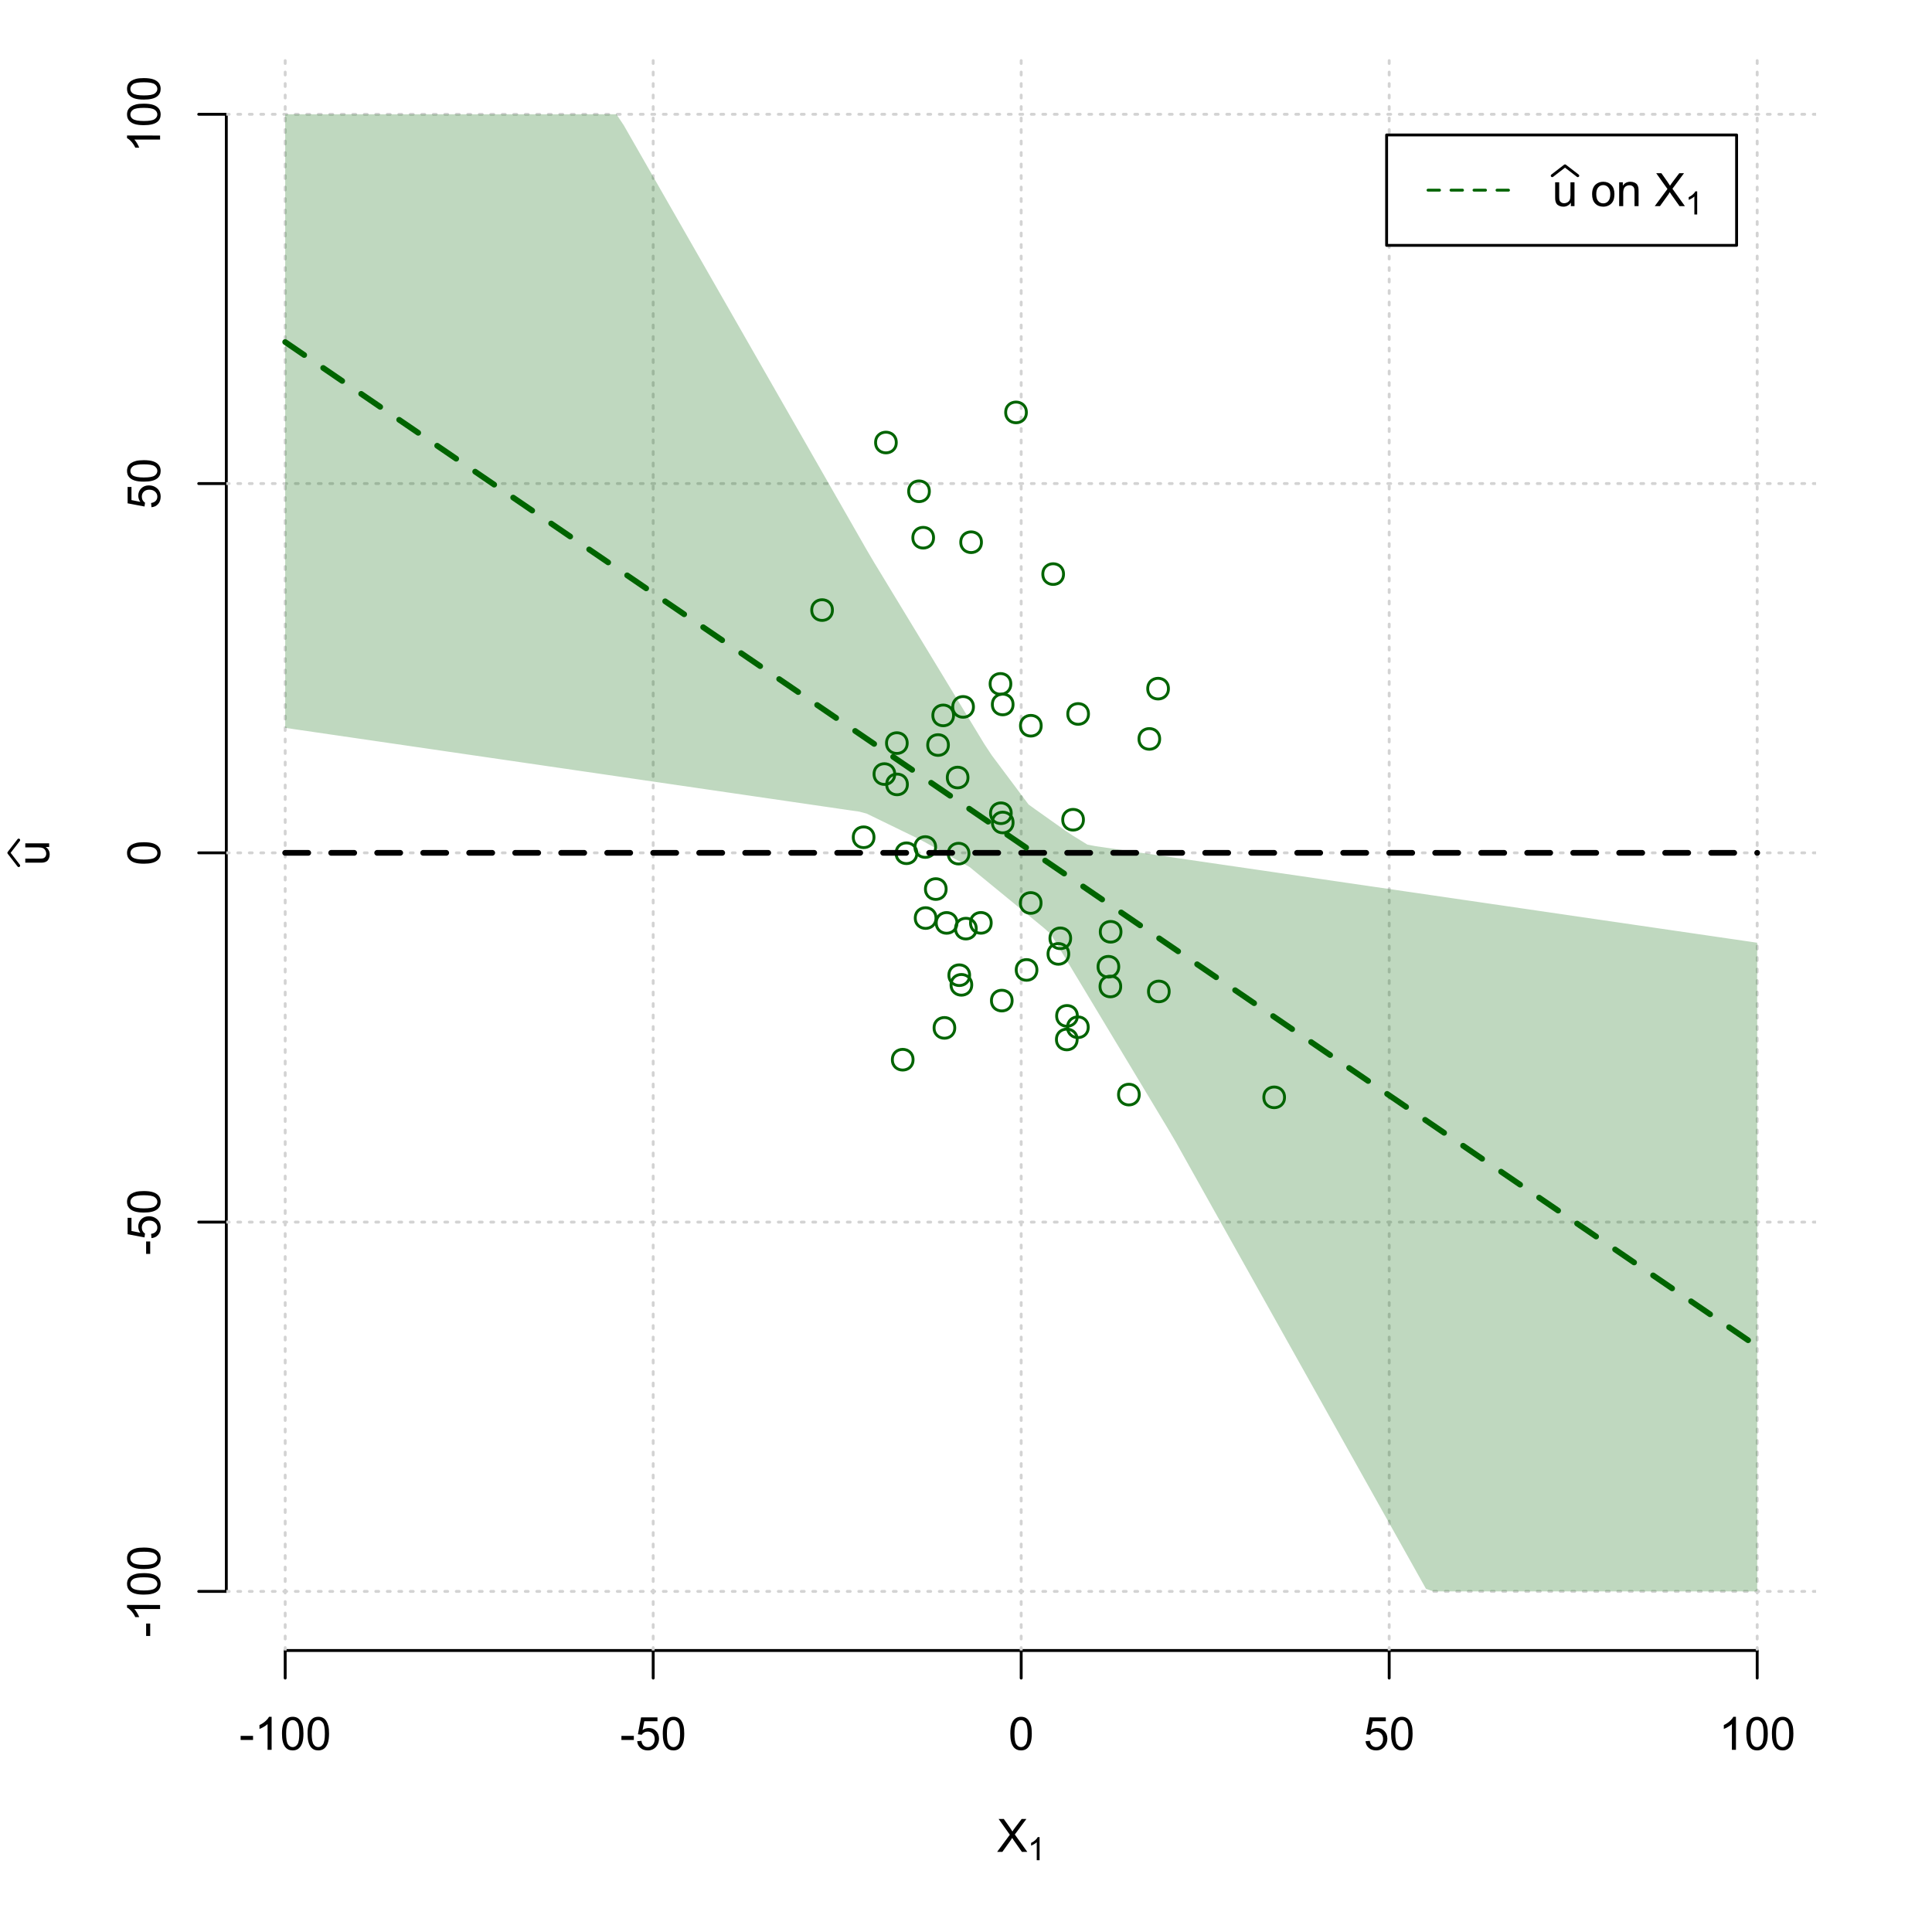 <?xml version="1.0" encoding="UTF-8"?>
<svg xmlns="http://www.w3.org/2000/svg" xmlns:xlink="http://www.w3.org/1999/xlink" width="504pt" height="504pt" viewBox="0 0 504 504" version="1.1">
<defs>
<g>
<symbol overflow="visible" id="glyph0-0">
<path style="stroke:none;" d="M 1.5 0 L 1.5 -7.5 L 7.5 -7.5 L 7.5 0 Z M 1.688 -0.188 L 7.312 -0.188 L 7.312 -7.312 L 1.688 -7.312 Z M 1.688 -0.188 "/>
</symbol>
<symbol overflow="visible" id="glyph0-1">
<path style="stroke:none;" d="M 0.055 0 L 3.375 -4.477 L 0.445 -8.59 L 1.797 -8.59 L 3.359 -6.387 C 3.68 -5.93 3.91 -5.578 4.047 -5.332 C 4.238 -5.645 4.465 -5.969 4.727 -6.312 L 6.457 -8.59 L 7.695 -8.59 L 4.676 -4.539 L 7.93 0 L 6.523 0 L 4.359 -3.062 C 4.238 -3.238 4.113 -3.43 3.984 -3.641 C 3.789 -3.324 3.652 -3.109 3.574 -2.992 L 1.418 0 Z M 0.055 0 "/>
</symbol>
<symbol overflow="visible" id="glyph0-2">
<path style="stroke:none;" d="M 0.383 -2.578 L 0.383 -3.641 L 3.621 -3.641 L 3.621 -2.578 Z M 0.383 -2.578 "/>
</symbol>
<symbol overflow="visible" id="glyph0-3">
<path style="stroke:none;" d="M 4.469 0 L 3.414 0 L 3.414 -6.719 C 3.16 -6.477 2.828 -6.234 2.414 -5.996 C 2 -5.75 1.629 -5.57 1.305 -5.449 L 1.305 -6.469 C 1.895 -6.742 2.41 -7.078 2.852 -7.477 C 3.293 -7.871 3.605 -8.254 3.789 -8.625 L 4.469 -8.625 Z M 4.469 0 "/>
</symbol>
<symbol overflow="visible" id="glyph0-4">
<path style="stroke:none;" d="M 0.5 -4.234 C 0.496 -5.246 0.602 -6.062 0.812 -6.688 C 1.02 -7.305 1.328 -7.785 1.742 -8.121 C 2.148 -8.457 2.668 -8.625 3.297 -8.625 C 3.758 -8.625 4.164 -8.531 4.512 -8.348 C 4.855 -8.16 5.141 -7.891 5.371 -7.543 C 5.594 -7.191 5.773 -6.766 5.906 -6.266 C 6.035 -5.762 6.098 -5.086 6.102 -4.234 C 6.098 -3.227 5.996 -2.414 5.789 -1.797 C 5.578 -1.176 5.266 -0.695 4.859 -0.359 C 4.445 -0.02 3.926 0.145 3.297 0.148 C 2.465 0.145 1.816 -0.148 1.348 -0.742 C 0.781 -1.457 0.496 -2.621 0.5 -4.234 Z M 1.582 -4.234 C 1.582 -2.824 1.746 -1.887 2.074 -1.418 C 2.402 -0.949 2.809 -0.715 3.297 -0.719 C 3.777 -0.715 4.184 -0.949 4.52 -1.422 C 4.848 -1.887 5.016 -2.824 5.016 -4.234 C 5.016 -5.648 4.848 -6.59 4.52 -7.055 C 4.184 -7.516 3.773 -7.746 3.289 -7.75 C 2.801 -7.746 2.414 -7.543 2.125 -7.137 C 1.762 -6.613 1.582 -5.645 1.582 -4.234 Z M 1.582 -4.234 "/>
</symbol>
<symbol overflow="visible" id="glyph0-5">
<path style="stroke:none;" d="M 0.5 -2.25 L 1.605 -2.344 C 1.684 -1.805 1.871 -1.398 2.176 -1.125 C 2.473 -0.852 2.836 -0.715 3.258 -0.719 C 3.766 -0.715 4.195 -0.906 4.547 -1.293 C 4.898 -1.672 5.074 -2.18 5.074 -2.82 C 5.074 -3.414 4.902 -3.891 4.566 -4.242 C 4.227 -4.59 3.785 -4.762 3.242 -4.766 C 2.898 -4.762 2.594 -4.684 2.32 -4.531 C 2.047 -4.375 1.832 -4.176 1.676 -3.93 L 0.688 -4.062 L 1.516 -8.473 L 5.789 -8.473 L 5.789 -7.465 L 2.359 -7.465 L 1.898 -5.156 C 2.414 -5.516 2.953 -5.695 3.523 -5.695 C 4.27 -5.695 4.902 -5.434 5.422 -4.914 C 5.934 -4.395 6.191 -3.727 6.195 -2.914 C 6.191 -2.133 5.965 -1.461 5.516 -0.898 C 4.961 -0.199 4.211 0.145 3.258 0.148 C 2.477 0.145 1.836 -0.07 1.344 -0.508 C 0.844 -0.941 0.562 -1.523 0.5 -2.25 Z M 0.5 -2.25 "/>
</symbol>
<symbol overflow="visible" id="glyph0-6">
<path style="stroke:none;" d="M 4.867 0 L 4.867 -0.914 C 4.379 -0.211 3.723 0.141 2.895 0.141 C 2.527 0.141 2.184 0.07 1.867 -0.07 C 1.547 -0.211 1.309 -0.387 1.156 -0.602 C 1 -0.812 0.895 -1.074 0.832 -1.383 C 0.785 -1.59 0.762 -1.918 0.766 -2.367 L 0.766 -6.223 L 1.82 -6.223 L 1.82 -2.773 C 1.816 -2.219 1.84 -1.848 1.887 -1.656 C 1.949 -1.379 2.09 -1.16 2.309 -1.004 C 2.523 -0.84 2.789 -0.762 3.105 -0.766 C 3.418 -0.762 3.715 -0.844 3.996 -1.008 C 4.273 -1.172 4.469 -1.391 4.586 -1.672 C 4.699 -1.949 4.758 -2.355 4.758 -2.891 L 4.758 -6.223 L 5.812 -6.223 L 5.812 0 Z M 4.867 0 "/>
</symbol>
<symbol overflow="visible" id="glyph0-7">
<path style="stroke:none;" d=""/>
</symbol>
<symbol overflow="visible" id="glyph0-8">
<path style="stroke:none;" d="M 0.398 -3.109 C 0.398 -4.262 0.719 -5.117 1.359 -5.672 C 1.895 -6.133 2.547 -6.363 3.316 -6.363 C 4.172 -6.363 4.871 -6.082 5.414 -5.52 C 5.953 -4.957 6.223 -4.184 6.227 -3.199 C 6.223 -2.398 6.102 -1.766 5.867 -1.309 C 5.625 -0.848 5.277 -0.492 4.82 -0.238 C 4.359 0.016 3.859 0.141 3.316 0.141 C 2.441 0.141 1.734 -0.137 1.203 -0.695 C 0.664 -1.254 0.398 -2.059 0.398 -3.109 Z M 1.484 -3.109 C 1.48 -2.309 1.656 -1.711 2.004 -1.32 C 2.348 -0.922 2.785 -0.727 3.316 -0.727 C 3.84 -0.727 4.273 -0.926 4.621 -1.324 C 4.969 -1.723 5.145 -2.328 5.145 -3.148 C 5.145 -3.914 4.969 -4.496 4.617 -4.895 C 4.266 -5.289 3.832 -5.488 3.316 -5.492 C 2.785 -5.488 2.348 -5.293 2.004 -4.898 C 1.656 -4.5 1.48 -3.902 1.484 -3.109 Z M 1.484 -3.109 "/>
</symbol>
<symbol overflow="visible" id="glyph0-9">
<path style="stroke:none;" d="M 0.789 0 L 0.789 -6.223 L 1.742 -6.223 L 1.742 -5.336 C 2.195 -6.02 2.855 -6.363 3.719 -6.363 C 4.09 -6.363 4.434 -6.293 4.754 -6.16 C 5.066 -6.023 5.305 -5.848 5.461 -5.633 C 5.617 -5.41 5.727 -5.152 5.789 -4.852 C 5.828 -4.656 5.848 -4.312 5.848 -3.828 L 5.848 0 L 4.793 0 L 4.793 -3.785 C 4.793 -4.215 4.75 -4.535 4.668 -4.75 C 4.586 -4.961 4.441 -5.129 4.234 -5.258 C 4.023 -5.383 3.777 -5.449 3.5 -5.449 C 3.047 -5.449 2.66 -5.305 2.332 -5.02 C 2.004 -4.734 1.84 -4.195 1.844 -3.398 L 1.844 0 Z M 0.789 0 "/>
</symbol>
<symbol overflow="visible" id="glyph1-0">
<path style="stroke:none;" d="M 1.051 0 L 1.051 -5.25 L 5.25 -5.25 L 5.25 0 Z M 1.18 -0.133 L 5.117 -0.133 L 5.117 -5.117 L 1.18 -5.117 Z M 1.18 -0.133 "/>
</symbol>
<symbol overflow="visible" id="glyph1-1">
<path style="stroke:none;" d="M 3.129 0 L 2.391 0 L 2.391 -4.703 C 2.211 -4.531 1.977 -4.363 1.691 -4.195 C 1.398 -4.023 1.141 -3.895 0.914 -3.812 L 0.914 -4.527 C 1.328 -4.719 1.688 -4.953 1.996 -5.234 C 2.305 -5.508 2.523 -5.777 2.652 -6.039 L 3.129 -6.039 Z M 3.129 0 "/>
</symbol>
<symbol overflow="visible" id="glyph2-0">
<path style="stroke:none;" d="M 0 -1.5 L -7.5 -1.5 L -7.5 -7.5 L 0 -7.5 Z M -0.188 -1.688 L -0.188 -7.312 L -7.312 -7.312 L -7.312 -1.688 Z M -0.188 -1.688 "/>
</symbol>
<symbol overflow="visible" id="glyph2-1">
<path style="stroke:none;" d="M 0 -4.867 L -0.914 -4.867 C -0.211 -4.379 0.141 -3.723 0.141 -2.895 C 0.141 -2.527 0.07 -2.184 -0.07 -1.867 C -0.211 -1.547 -0.387 -1.309 -0.598 -1.156 C -0.809 -1 -1.07 -0.895 -1.383 -0.832 C -1.59 -0.789 -1.918 -0.766 -2.367 -0.77 L -6.223 -0.77 L -6.223 -1.824 L -2.773 -1.824 C -2.219 -1.82 -1.848 -1.844 -1.656 -1.887 C -1.379 -1.949 -1.16 -2.09 -1.004 -2.309 C -0.84 -2.523 -0.762 -2.789 -0.766 -3.105 C -0.762 -3.418 -0.844 -3.715 -1.008 -3.996 C -1.172 -4.273 -1.391 -4.469 -1.672 -4.586 C -1.945 -4.699 -2.352 -4.758 -2.887 -4.758 L -6.223 -4.758 L -6.223 -5.812 L 0 -5.812 Z M 0 -4.867 "/>
</symbol>
<symbol overflow="visible" id="glyph2-2">
<path style="stroke:none;" d="M -2.578 -0.383 L -3.641 -0.383 L -3.641 -3.621 L -2.578 -3.621 Z M -2.578 -0.383 "/>
</symbol>
<symbol overflow="visible" id="glyph2-3">
<path style="stroke:none;" d="M 0 -4.469 L 0 -3.414 L -6.719 -3.418 C -6.477 -3.16 -6.234 -2.828 -5.996 -2.418 C -5.75 -2.004 -5.57 -1.633 -5.449 -1.309 L -6.469 -1.309 C -6.742 -1.895 -7.078 -2.41 -7.477 -2.852 C -7.871 -3.293 -8.254 -3.605 -8.625 -3.793 L -8.625 -4.473 Z M 0 -4.469 "/>
</symbol>
<symbol overflow="visible" id="glyph2-4">
<path style="stroke:none;" d="M -4.234 -0.5 C -5.246 -0.496 -6.062 -0.602 -6.688 -0.812 C -7.305 -1.02 -7.785 -1.328 -8.121 -1.742 C -8.457 -2.152 -8.625 -2.672 -8.625 -3.301 C -8.625 -3.758 -8.531 -4.164 -8.348 -4.512 C -8.16 -4.859 -7.891 -5.145 -7.543 -5.371 C -7.191 -5.594 -6.766 -5.773 -6.266 -5.906 C -5.762 -6.035 -5.086 -6.098 -4.234 -6.102 C -3.223 -6.098 -2.41 -5.996 -1.793 -5.789 C -1.176 -5.578 -0.695 -5.266 -0.359 -4.859 C -0.02 -4.445 0.145 -3.926 0.148 -3.297 C 0.145 -2.465 -0.148 -1.816 -0.742 -1.348 C -1.457 -0.781 -2.621 -0.496 -4.234 -0.5 Z M -4.234 -1.582 C -2.824 -1.582 -1.887 -1.746 -1.418 -2.074 C -0.949 -2.402 -0.715 -2.809 -0.719 -3.297 C -0.715 -3.777 -0.949 -4.184 -1.422 -4.52 C -1.887 -4.848 -2.824 -5.016 -4.234 -5.016 C -5.648 -5.016 -6.59 -4.848 -7.055 -4.52 C -7.516 -4.188 -7.746 -3.777 -7.75 -3.289 C -7.746 -2.801 -7.543 -2.414 -7.137 -2.129 C -6.613 -1.762 -5.645 -1.582 -4.234 -1.582 Z M -4.234 -1.582 "/>
</symbol>
<symbol overflow="visible" id="glyph2-5">
<path style="stroke:none;" d="M -2.25 -0.5 L -2.344 -1.605 C -1.805 -1.684 -1.398 -1.871 -1.125 -2.176 C -0.852 -2.473 -0.715 -2.836 -0.719 -3.258 C -0.715 -3.766 -0.906 -4.195 -1.293 -4.547 C -1.672 -4.898 -2.18 -5.074 -2.816 -5.074 C -3.414 -5.074 -3.891 -4.902 -4.242 -4.566 C -4.59 -4.227 -4.762 -3.785 -4.766 -3.242 C -4.762 -2.898 -4.684 -2.594 -4.531 -2.32 C -4.375 -2.047 -4.176 -1.832 -3.93 -1.676 L -4.062 -0.688 L -8.473 -1.52 L -8.473 -5.789 L -7.465 -5.789 L -7.465 -2.363 L -5.156 -1.898 C -5.516 -2.414 -5.695 -2.953 -5.695 -3.523 C -5.695 -4.27 -5.434 -4.902 -4.914 -5.422 C -4.395 -5.934 -3.727 -6.191 -2.91 -6.195 C -2.133 -6.191 -1.461 -5.965 -0.895 -5.516 C -0.199 -4.961 0.145 -4.211 0.148 -3.258 C 0.145 -2.477 -0.07 -1.836 -0.508 -1.344 C -0.941 -0.848 -1.523 -0.566 -2.25 -0.5 Z M -2.25 -0.5 "/>
</symbol>
</g>
<clipPath id="clip1">
  <path d="M 74 14.398 L 75 14.398 L 75 430.559 L 74 430.559 Z M 74 14.398 "/>
</clipPath>
<clipPath id="clip2">
  <path d="M 170 14.398 L 171 14.398 L 171 430.559 L 170 430.559 Z M 170 14.398 "/>
</clipPath>
<clipPath id="clip3">
  <path d="M 266 14.398 L 267 14.398 L 267 430.559 L 266 430.559 Z M 266 14.398 "/>
</clipPath>
<clipPath id="clip4">
  <path d="M 362 14.398 L 363 14.398 L 363 430.559 L 362 430.559 Z M 362 14.398 "/>
</clipPath>
<clipPath id="clip5">
  <path d="M 458 14.398 L 459 14.398 L 459 430.559 L 458 430.559 Z M 458 14.398 "/>
</clipPath>
<clipPath id="clip6">
  <path d="M 59.039 414 L 473.758 414 L 473.758 416 L 59.039 416 Z M 59.039 414 "/>
</clipPath>
<clipPath id="clip7">
  <path d="M 59.039 318 L 473.758 318 L 473.758 320 L 59.039 320 Z M 59.039 318 "/>
</clipPath>
<clipPath id="clip8">
  <path d="M 59.039 222 L 473.758 222 L 473.758 223 L 59.039 223 Z M 59.039 222 "/>
</clipPath>
<clipPath id="clip9">
  <path d="M 59.039 125 L 473.758 125 L 473.758 127 L 59.039 127 Z M 59.039 125 "/>
</clipPath>
<clipPath id="clip10">
  <path d="M 59.039 29 L 473.758 29 L 473.758 31 L 59.039 31 Z M 59.039 29 "/>
</clipPath>
</defs>
<g id="surface2496">
<rect x="0" y="0" width="504" height="504" style="fill:rgb(100%,100%,100%);fill-opacity:1;stroke:none;"/>
<g style="fill:rgb(0%,0%,0%);fill-opacity:1;">
  <use xlink:href="#glyph0-1" x="260.062" y="483.102"/>
</g>
<g style="fill:rgb(0%,0%,0%);fill-opacity:1;">
  <use xlink:href="#glyph1-1" x="268.066" y="485.281"/>
</g>
<g style="fill:rgb(0%,0%,0%);fill-opacity:1;">
  <use xlink:href="#glyph2-1" x="12.82" y="225.816"/>
</g>
<path style="fill:none;stroke-width:0.75;stroke-linecap:round;stroke-linejoin:round;stroke:rgb(0%,0%,0%);stroke-opacity:1;stroke-miterlimit:10;" d="M 4.879 225.816 L 2.301 222.48 L 4.879 219.145 "/>
<path style="fill:none;stroke-width:0.75;stroke-linecap:round;stroke-linejoin:round;stroke:rgb(0%,0%,0%);stroke-opacity:1;stroke-miterlimit:10;" d="M 74.398 430.559 L 458.398 430.559 "/>
<path style="fill:none;stroke-width:0.75;stroke-linecap:round;stroke-linejoin:round;stroke:rgb(0%,0%,0%);stroke-opacity:1;stroke-miterlimit:10;" d="M 74.398 430.559 L 74.398 437.762 "/>
<path style="fill:none;stroke-width:0.75;stroke-linecap:round;stroke-linejoin:round;stroke:rgb(0%,0%,0%);stroke-opacity:1;stroke-miterlimit:10;" d="M 170.398 430.559 L 170.398 437.762 "/>
<path style="fill:none;stroke-width:0.75;stroke-linecap:round;stroke-linejoin:round;stroke:rgb(0%,0%,0%);stroke-opacity:1;stroke-miterlimit:10;" d="M 266.398 430.559 L 266.398 437.762 "/>
<path style="fill:none;stroke-width:0.75;stroke-linecap:round;stroke-linejoin:round;stroke:rgb(0%,0%,0%);stroke-opacity:1;stroke-miterlimit:10;" d="M 362.398 430.559 L 362.398 437.762 "/>
<path style="fill:none;stroke-width:0.75;stroke-linecap:round;stroke-linejoin:round;stroke:rgb(0%,0%,0%);stroke-opacity:1;stroke-miterlimit:10;" d="M 458.398 430.559 L 458.398 437.762 "/>
<g style="fill:rgb(0%,0%,0%);fill-opacity:1;">
  <use xlink:href="#glyph0-2" x="62.391" y="456.48"/>
  <use xlink:href="#glyph0-3" x="66.387" y="456.48"/>
  <use xlink:href="#glyph0-4" x="73.061" y="456.48"/>
  <use xlink:href="#glyph0-4" x="79.734" y="456.48"/>
</g>
<g style="fill:rgb(0%,0%,0%);fill-opacity:1;">
  <use xlink:href="#glyph0-2" x="161.727" y="456.48"/>
  <use xlink:href="#glyph0-5" x="165.723" y="456.48"/>
  <use xlink:href="#glyph0-4" x="172.396" y="456.48"/>
</g>
<g style="fill:rgb(0%,0%,0%);fill-opacity:1;">
  <use xlink:href="#glyph0-4" x="263.062" y="456.48"/>
</g>
<g style="fill:rgb(0%,0%,0%);fill-opacity:1;">
  <use xlink:href="#glyph0-5" x="355.727" y="456.48"/>
  <use xlink:href="#glyph0-4" x="362.4" y="456.48"/>
</g>
<g style="fill:rgb(0%,0%,0%);fill-opacity:1;">
  <use xlink:href="#glyph0-3" x="448.387" y="456.48"/>
  <use xlink:href="#glyph0-4" x="455.061" y="456.48"/>
  <use xlink:href="#glyph0-4" x="461.734" y="456.48"/>
</g>
<path style="fill:none;stroke-width:0.75;stroke-linecap:round;stroke-linejoin:round;stroke:rgb(0%,0%,0%);stroke-opacity:1;stroke-miterlimit:10;" d="M 59.039 415.148 L 59.039 29.812 "/>
<path style="fill:none;stroke-width:0.75;stroke-linecap:round;stroke-linejoin:round;stroke:rgb(0%,0%,0%);stroke-opacity:1;stroke-miterlimit:10;" d="M 59.039 415.148 L 51.84 415.148 "/>
<path style="fill:none;stroke-width:0.75;stroke-linecap:round;stroke-linejoin:round;stroke:rgb(0%,0%,0%);stroke-opacity:1;stroke-miterlimit:10;" d="M 59.039 318.812 L 51.84 318.812 "/>
<path style="fill:none;stroke-width:0.75;stroke-linecap:round;stroke-linejoin:round;stroke:rgb(0%,0%,0%);stroke-opacity:1;stroke-miterlimit:10;" d="M 59.039 222.48 L 51.84 222.48 "/>
<path style="fill:none;stroke-width:0.75;stroke-linecap:round;stroke-linejoin:round;stroke:rgb(0%,0%,0%);stroke-opacity:1;stroke-miterlimit:10;" d="M 59.039 126.148 L 51.84 126.148 "/>
<path style="fill:none;stroke-width:0.75;stroke-linecap:round;stroke-linejoin:round;stroke:rgb(0%,0%,0%);stroke-opacity:1;stroke-miterlimit:10;" d="M 59.039 29.812 L 51.84 29.812 "/>
<g style="fill:rgb(0%,0%,0%);fill-opacity:1;">
  <use xlink:href="#glyph2-2" x="41.762" y="427.156"/>
  <use xlink:href="#glyph2-3" x="41.762" y="423.16"/>
  <use xlink:href="#glyph2-4" x="41.762" y="416.486"/>
  <use xlink:href="#glyph2-4" x="41.762" y="409.812"/>
</g>
<g style="fill:rgb(0%,0%,0%);fill-opacity:1;">
  <use xlink:href="#glyph2-2" x="41.762" y="327.484"/>
  <use xlink:href="#glyph2-5" x="41.762" y="323.488"/>
  <use xlink:href="#glyph2-4" x="41.762" y="316.814"/>
</g>
<g style="fill:rgb(0%,0%,0%);fill-opacity:1;">
  <use xlink:href="#glyph2-4" x="41.762" y="225.816"/>
</g>
<g style="fill:rgb(0%,0%,0%);fill-opacity:1;">
  <use xlink:href="#glyph2-5" x="41.762" y="132.82"/>
  <use xlink:href="#glyph2-4" x="41.762" y="126.146"/>
</g>
<g style="fill:rgb(0%,0%,0%);fill-opacity:1;">
  <use xlink:href="#glyph2-3" x="41.762" y="39.824"/>
  <use xlink:href="#glyph2-4" x="41.762" y="33.15"/>
  <use xlink:href="#glyph2-4" x="41.762" y="26.477"/>
</g>
<g clip-path="url(#clip1)" clip-rule="nonzero">
<path style="fill:none;stroke-width:0.75;stroke-linecap:round;stroke-linejoin:round;stroke:rgb(82.745%,82.745%,82.745%);stroke-opacity:1;stroke-dasharray:0.75,2.25;stroke-miterlimit:10;" d="M 74.398 430.559 L 74.398 14.398 "/>
</g>
<g clip-path="url(#clip2)" clip-rule="nonzero">
<path style="fill:none;stroke-width:0.75;stroke-linecap:round;stroke-linejoin:round;stroke:rgb(82.745%,82.745%,82.745%);stroke-opacity:1;stroke-dasharray:0.75,2.25;stroke-miterlimit:10;" d="M 170.398 430.559 L 170.398 14.398 "/>
</g>
<g clip-path="url(#clip3)" clip-rule="nonzero">
<path style="fill:none;stroke-width:0.75;stroke-linecap:round;stroke-linejoin:round;stroke:rgb(82.745%,82.745%,82.745%);stroke-opacity:1;stroke-dasharray:0.75,2.25;stroke-miterlimit:10;" d="M 266.398 430.559 L 266.398 14.398 "/>
</g>
<g clip-path="url(#clip4)" clip-rule="nonzero">
<path style="fill:none;stroke-width:0.75;stroke-linecap:round;stroke-linejoin:round;stroke:rgb(82.745%,82.745%,82.745%);stroke-opacity:1;stroke-dasharray:0.75,2.25;stroke-miterlimit:10;" d="M 362.398 430.559 L 362.398 14.398 "/>
</g>
<g clip-path="url(#clip5)" clip-rule="nonzero">
<path style="fill:none;stroke-width:0.75;stroke-linecap:round;stroke-linejoin:round;stroke:rgb(82.745%,82.745%,82.745%);stroke-opacity:1;stroke-dasharray:0.75,2.25;stroke-miterlimit:10;" d="M 458.398 430.559 L 458.398 14.398 "/>
</g>
<g clip-path="url(#clip6)" clip-rule="nonzero">
<path style="fill:none;stroke-width:0.75;stroke-linecap:round;stroke-linejoin:round;stroke:rgb(82.745%,82.745%,82.745%);stroke-opacity:1;stroke-dasharray:0.75,2.25;stroke-miterlimit:10;" d="M 59.039 415.148 L 473.762 415.148 "/>
</g>
<g clip-path="url(#clip7)" clip-rule="nonzero">
<path style="fill:none;stroke-width:0.75;stroke-linecap:round;stroke-linejoin:round;stroke:rgb(82.745%,82.745%,82.745%);stroke-opacity:1;stroke-dasharray:0.75,2.25;stroke-miterlimit:10;" d="M 59.039 318.812 L 473.762 318.812 "/>
</g>
<g clip-path="url(#clip8)" clip-rule="nonzero">
<path style="fill:none;stroke-width:0.75;stroke-linecap:round;stroke-linejoin:round;stroke:rgb(82.745%,82.745%,82.745%);stroke-opacity:1;stroke-dasharray:0.75,2.25;stroke-miterlimit:10;" d="M 59.039 222.48 L 473.762 222.48 "/>
</g>
<g clip-path="url(#clip9)" clip-rule="nonzero">
<path style="fill:none;stroke-width:0.75;stroke-linecap:round;stroke-linejoin:round;stroke:rgb(82.745%,82.745%,82.745%);stroke-opacity:1;stroke-dasharray:0.75,2.25;stroke-miterlimit:10;" d="M 59.039 126.148 L 473.762 126.148 "/>
</g>
<g clip-path="url(#clip10)" clip-rule="nonzero">
<path style="fill:none;stroke-width:0.75;stroke-linecap:round;stroke-linejoin:round;stroke:rgb(82.745%,82.745%,82.745%);stroke-opacity:1;stroke-dasharray:0.75,2.25;stroke-miterlimit:10;" d="M 59.039 29.812 L 473.762 29.812 "/>
</g>
<path style=" stroke:none;fill-rule:nonzero;fill:rgb(0%,39.216%,0%);fill-opacity:0.251;" d="M 74.398 29.812 L 160.801 29.812 L 162.719 32.676 L 164.641 36.031 L 166.559 39.387 L 168.48 42.742 L 170.398 46.098 L 172.32 49.453 L 174.238 52.809 L 176.16 56.164 L 178.078 59.52 L 180 62.879 L 181.922 66.234 L 183.84 69.59 L 185.762 72.945 L 187.68 76.301 L 189.602 79.656 L 191.52 83.012 L 193.441 86.367 L 195.359 89.723 L 197.281 93.082 L 199.199 96.438 L 201.121 99.793 L 203.039 103.148 L 204.961 106.504 L 206.879 109.859 L 208.801 113.215 L 210.719 116.57 L 212.641 119.93 L 214.559 123.285 L 216.48 126.641 L 218.398 129.996 L 220.32 133.352 L 222.238 136.707 L 224.16 140.062 L 226.078 143.418 L 228 146.676 L 229.922 149.836 L 231.84 153 L 233.762 156.164 L 235.68 159.328 L 237.602 162.492 L 239.52 165.656 L 241.441 168.82 L 243.359 171.98 L 245.281 175.145 L 247.199 178.309 L 249.121 181.473 L 251.039 184.637 L 252.961 187.801 L 254.879 190.961 L 256.801 194.125 L 258.719 197.027 L 260.641 199.598 L 262.559 202.164 L 264.48 204.73 L 266.398 207.297 L 268.32 209.863 L 270.238 211.25 L 272.16 212.609 L 274.078 213.973 L 277.922 216.691 L 279.84 217.973 L 281.762 219.156 L 283.68 220.34 L 285.602 220.703 L 287.52 220.984 L 289.441 221.266 L 291.359 221.547 L 293.281 221.824 L 295.199 222.105 L 297.121 222.387 L 299.039 222.668 L 300.961 222.945 L 302.879 223.227 L 304.801 223.508 L 306.719 223.785 L 308.641 224.066 L 310.559 224.348 L 312.48 224.629 L 314.398 224.906 L 316.32 225.188 L 318.238 225.469 L 320.16 225.75 L 322.078 226.027 L 325.922 226.59 L 327.84 226.871 L 329.762 227.148 L 331.68 227.43 L 333.602 227.711 L 335.52 227.992 L 337.441 228.27 L 339.359 228.551 L 341.281 228.832 L 343.199 229.113 L 345.121 229.391 L 347.039 229.672 L 348.961 229.953 L 350.879 230.234 L 352.801 230.512 L 354.719 230.793 L 356.641 231.074 L 358.559 231.355 L 360.48 231.633 L 362.398 231.914 L 364.32 232.195 L 366.238 232.477 L 368.16 232.754 L 370.078 233.035 L 373.922 233.598 L 375.84 233.875 L 377.762 234.156 L 379.68 234.438 L 381.602 234.719 L 383.52 234.996 L 385.441 235.277 L 387.359 235.559 L 389.281 235.84 L 391.199 236.117 L 393.121 236.398 L 395.039 236.68 L 396.961 236.961 L 398.879 237.238 L 400.801 237.52 L 402.719 237.801 L 404.641 238.082 L 406.559 238.359 L 408.48 238.641 L 410.398 238.922 L 412.32 239.203 L 414.238 239.48 L 416.16 239.762 L 418.078 240.043 L 420 240.324 L 421.922 240.602 L 423.84 240.883 L 425.762 241.164 L 427.68 241.445 L 429.602 241.723 L 431.52 242.004 L 433.441 242.285 L 435.359 242.566 L 437.281 242.844 L 439.199 243.125 L 441.121 243.406 L 443.039 243.688 L 444.961 243.965 L 446.879 244.246 L 448.801 244.527 L 450.719 244.809 L 452.641 245.086 L 454.559 245.367 L 456.48 245.648 L 458.398 245.93 L 458.398 415.148 L 373.922 415.148 L 372 414.48 L 370.078 411.051 L 368.16 407.621 L 366.238 404.195 L 364.32 400.766 L 362.398 397.336 L 360.48 393.91 L 358.559 390.48 L 356.641 387.051 L 354.719 383.625 L 352.801 380.195 L 350.879 376.766 L 348.961 373.336 L 347.039 369.91 L 345.121 366.48 L 343.199 363.051 L 341.281 359.625 L 339.359 356.195 L 337.441 352.766 L 335.52 349.34 L 333.602 345.91 L 331.68 342.48 L 329.762 339.051 L 327.84 335.625 L 325.922 332.195 L 324 328.766 L 322.078 325.34 L 320.16 321.91 L 318.238 318.48 L 316.32 315.055 L 314.398 311.625 L 312.48 308.195 L 310.559 304.766 L 308.641 301.34 L 306.719 297.91 L 304.801 294.637 L 302.879 291.445 L 300.961 288.254 L 299.039 285.062 L 297.121 281.871 L 295.199 278.676 L 293.281 275.484 L 291.359 272.293 L 289.441 269.102 L 287.52 265.91 L 285.602 262.719 L 283.68 259.523 L 281.762 256.332 L 279.84 253.141 L 277.922 249.949 L 276 246.758 L 274.078 243.617 L 272.16 241.938 L 270.238 240.363 L 268.32 238.789 L 266.398 237.215 L 264.48 235.641 L 262.559 234.066 L 260.641 232.492 L 258.719 230.918 L 256.801 229.344 L 254.879 227.77 L 252.961 226.195 L 251.039 225.117 L 249.121 224.051 L 247.199 222.984 L 245.281 221.914 L 243.359 220.848 L 241.441 219.781 L 239.52 218.781 L 237.602 217.848 L 235.68 216.914 L 233.762 215.977 L 231.84 215.043 L 229.922 214.109 L 226.078 212.242 L 224.16 211.734 L 222.238 211.457 L 220.32 211.176 L 218.398 210.895 L 216.48 210.613 L 214.559 210.336 L 212.641 210.055 L 210.719 209.773 L 208.801 209.492 L 206.879 209.215 L 204.961 208.934 L 203.039 208.652 L 201.121 208.371 L 199.199 208.094 L 197.281 207.812 L 195.359 207.531 L 193.441 207.25 L 191.52 206.973 L 189.602 206.691 L 187.68 206.41 L 185.762 206.129 L 183.84 205.852 L 181.922 205.57 L 178.078 205.008 L 176.16 204.73 L 174.238 204.449 L 172.32 204.168 L 170.398 203.887 L 168.48 203.609 L 166.559 203.328 L 164.641 203.047 L 162.719 202.766 L 160.801 202.488 L 158.879 202.207 L 156.961 201.926 L 155.039 201.645 L 153.121 201.367 L 151.199 201.086 L 149.281 200.805 L 147.359 200.523 L 145.441 200.246 L 143.52 199.965 L 141.602 199.684 L 139.68 199.402 L 137.762 199.125 L 135.84 198.844 L 133.922 198.562 L 132 198.281 L 130.078 198.004 L 128.16 197.723 L 126.238 197.441 L 124.32 197.164 L 122.398 196.883 L 120.48 196.602 L 118.559 196.32 L 116.641 196.043 L 114.719 195.762 L 112.801 195.48 L 110.879 195.199 L 108.961 194.922 L 107.039 194.641 L 105.121 194.359 L 103.199 194.078 L 101.281 193.801 L 99.359 193.52 L 97.441 193.238 L 95.52 192.957 L 93.602 192.68 L 91.68 192.398 L 89.762 192.117 L 87.84 191.836 L 85.922 191.559 L 82.078 190.996 L 80.16 190.715 L 78.238 190.438 L 76.32 190.156 L 74.398 189.875 Z M 74.398 29.812 "/>
<path style="fill:none;stroke-width:0.75;stroke-linecap:round;stroke-linejoin:round;stroke:rgb(0%,39.216%,0%);stroke-opacity:1;stroke-miterlimit:10;" d="M 248.754 186.625 C 248.754 190.227 243.352 190.227 243.352 186.625 C 243.352 183.023 248.754 183.023 248.754 186.625 "/>
<path style="fill:none;stroke-width:0.75;stroke-linecap:round;stroke-linejoin:round;stroke:rgb(0%,39.216%,0%);stroke-opacity:1;stroke-miterlimit:10;" d="M 263.695 178.406 C 263.695 182.008 258.293 182.008 258.293 178.406 C 258.293 174.809 263.695 174.809 263.695 178.406 "/>
<path style="fill:none;stroke-width:0.75;stroke-linecap:round;stroke-linejoin:round;stroke:rgb(0%,39.216%,0%);stroke-opacity:1;stroke-miterlimit:10;" d="M 264.281 214.562 C 264.281 218.164 258.879 218.164 258.879 214.562 C 258.879 210.965 264.281 210.965 264.281 214.562 "/>
<path style="fill:none;stroke-width:0.75;stroke-linecap:round;stroke-linejoin:round;stroke:rgb(0%,39.216%,0%);stroke-opacity:1;stroke-miterlimit:10;" d="M 270.5 253.027 C 270.5 256.625 265.102 256.625 265.102 253.027 C 265.102 249.426 270.5 249.426 270.5 253.027 "/>
<path style="fill:none;stroke-width:0.75;stroke-linecap:round;stroke-linejoin:round;stroke:rgb(0%,39.216%,0%);stroke-opacity:1;stroke-miterlimit:10;" d="M 304.809 179.645 C 304.809 183.246 299.41 183.246 299.41 179.645 C 299.41 176.047 304.809 176.047 304.809 179.645 "/>
<path style="fill:none;stroke-width:0.75;stroke-linecap:round;stroke-linejoin:round;stroke:rgb(0%,39.216%,0%);stroke-opacity:1;stroke-miterlimit:10;" d="M 254.672 242.25 C 254.672 245.852 249.273 245.852 249.273 242.25 C 249.273 238.652 254.672 238.652 254.672 242.25 "/>
<path style="fill:none;stroke-width:0.75;stroke-linecap:round;stroke-linejoin:round;stroke:rgb(0%,39.216%,0%);stroke-opacity:1;stroke-miterlimit:10;" d="M 292.359 257.344 C 292.359 260.941 286.961 260.941 286.961 257.344 C 286.961 253.742 292.359 253.742 292.359 257.344 "/>
<path style="fill:none;stroke-width:0.75;stroke-linecap:round;stroke-linejoin:round;stroke:rgb(0%,39.216%,0%);stroke-opacity:1;stroke-miterlimit:10;" d="M 233.41 201.934 C 233.41 205.531 228.012 205.531 228.012 201.934 C 228.012 198.332 233.41 198.332 233.41 201.934 "/>
<path style="fill:none;stroke-width:0.75;stroke-linecap:round;stroke-linejoin:round;stroke:rgb(0%,39.216%,0%);stroke-opacity:1;stroke-miterlimit:10;" d="M 256.031 141.445 C 256.031 145.047 250.633 145.047 250.633 141.445 C 250.633 137.848 256.031 137.848 256.031 141.445 "/>
<path style="fill:none;stroke-width:0.75;stroke-linecap:round;stroke-linejoin:round;stroke:rgb(0%,39.216%,0%);stroke-opacity:1;stroke-miterlimit:10;" d="M 291.852 252.191 C 291.852 255.793 286.449 255.793 286.449 252.191 C 286.449 248.594 291.852 248.594 291.852 252.191 "/>
<path style="fill:none;stroke-width:0.75;stroke-linecap:round;stroke-linejoin:round;stroke:rgb(0%,39.216%,0%);stroke-opacity:1;stroke-miterlimit:10;" d="M 244.168 239.492 C 244.168 243.09 238.766 243.09 238.766 239.492 C 238.766 235.891 244.168 235.891 244.168 239.492 "/>
<path style="fill:none;stroke-width:0.75;stroke-linecap:round;stroke-linejoin:round;stroke:rgb(0%,39.216%,0%);stroke-opacity:1;stroke-miterlimit:10;" d="M 243.535 140.273 C 243.535 143.875 238.133 143.875 238.133 140.273 C 238.133 136.676 243.535 136.676 243.535 140.273 "/>
<path style="fill:none;stroke-width:0.75;stroke-linecap:round;stroke-linejoin:round;stroke:rgb(0%,39.216%,0%);stroke-opacity:1;stroke-miterlimit:10;" d="M 253.5 256.914 C 253.5 260.512 248.098 260.512 248.098 256.914 C 248.098 253.312 253.5 253.312 253.5 256.914 "/>
<path style="fill:none;stroke-width:0.75;stroke-linecap:round;stroke-linejoin:round;stroke:rgb(0%,39.216%,0%);stroke-opacity:1;stroke-miterlimit:10;" d="M 267.75 107.586 C 267.75 111.188 262.352 111.188 262.352 107.586 C 262.352 103.984 267.75 103.984 267.75 107.586 "/>
<path style="fill:none;stroke-width:0.75;stroke-linecap:round;stroke-linejoin:round;stroke:rgb(0%,39.216%,0%);stroke-opacity:1;stroke-miterlimit:10;" d="M 242.441 128.16 C 242.441 131.762 237.043 131.762 237.043 128.16 C 237.043 124.562 242.441 124.562 242.441 128.16 "/>
<path style="fill:none;stroke-width:0.75;stroke-linecap:round;stroke-linejoin:round;stroke:rgb(0%,39.216%,0%);stroke-opacity:1;stroke-miterlimit:10;" d="M 238.191 276.445 C 238.191 280.047 232.789 280.047 232.789 276.445 C 232.789 272.848 238.191 272.848 238.191 276.445 "/>
<path style="fill:none;stroke-width:0.75;stroke-linecap:round;stroke-linejoin:round;stroke:rgb(0%,39.216%,0%);stroke-opacity:1;stroke-miterlimit:10;" d="M 249.641 240.758 C 249.641 244.359 244.238 244.359 244.238 240.758 C 244.238 237.16 249.641 237.16 249.641 240.758 "/>
<path style="fill:none;stroke-width:0.75;stroke-linecap:round;stroke-linejoin:round;stroke:rgb(0%,39.216%,0%);stroke-opacity:1;stroke-miterlimit:10;" d="M 292.434 243.078 C 292.434 246.676 287.031 246.676 287.031 243.078 C 287.031 239.477 292.434 239.477 292.434 243.078 "/>
<path style="fill:none;stroke-width:0.75;stroke-linecap:round;stroke-linejoin:round;stroke:rgb(0%,39.216%,0%);stroke-opacity:1;stroke-miterlimit:10;" d="M 283.887 267.977 C 283.887 271.578 278.488 271.578 278.488 267.977 C 278.488 264.379 283.887 264.379 283.887 267.977 "/>
<path style="fill:none;stroke-width:0.75;stroke-linecap:round;stroke-linejoin:round;stroke:rgb(0%,39.216%,0%);stroke-opacity:1;stroke-miterlimit:10;" d="M 335.094 286.266 C 335.094 289.863 329.695 289.863 329.695 286.266 C 329.695 282.664 335.094 282.664 335.094 286.266 "/>
<path style="fill:none;stroke-width:0.75;stroke-linecap:round;stroke-linejoin:round;stroke:rgb(0%,39.216%,0%);stroke-opacity:1;stroke-miterlimit:10;" d="M 249.07 268.141 C 249.07 271.742 243.672 271.742 243.672 268.141 C 243.672 264.543 249.07 264.543 249.07 268.141 "/>
<path style="fill:none;stroke-width:0.75;stroke-linecap:round;stroke-linejoin:round;stroke:rgb(0%,39.216%,0%);stroke-opacity:1;stroke-miterlimit:10;" d="M 282.637 213.844 C 282.637 217.445 277.234 217.445 277.234 213.844 C 277.234 210.246 282.637 210.246 282.637 213.844 "/>
<path style="fill:none;stroke-width:0.75;stroke-linecap:round;stroke-linejoin:round;stroke:rgb(0%,39.216%,0%);stroke-opacity:1;stroke-miterlimit:10;" d="M 236.711 204.633 C 236.711 208.23 231.312 208.23 231.312 204.633 C 231.312 201.031 236.711 201.031 236.711 204.633 "/>
<path style="fill:none;stroke-width:0.75;stroke-linecap:round;stroke-linejoin:round;stroke:rgb(0%,39.216%,0%);stroke-opacity:1;stroke-miterlimit:10;" d="M 246.82 231.93 C 246.82 235.531 241.418 235.531 241.418 231.93 C 241.418 228.328 246.82 228.328 246.82 231.93 "/>
<path style="fill:none;stroke-width:0.75;stroke-linecap:round;stroke-linejoin:round;stroke:rgb(0%,39.216%,0%);stroke-opacity:1;stroke-miterlimit:10;" d="M 239.168 222.59 C 239.168 226.188 233.77 226.188 233.77 222.59 C 233.77 218.988 239.168 218.988 239.168 222.59 "/>
<path style="fill:none;stroke-width:0.75;stroke-linecap:round;stroke-linejoin:round;stroke:rgb(0%,39.216%,0%);stroke-opacity:1;stroke-miterlimit:10;" d="M 281.047 265.016 C 281.047 268.617 275.648 268.617 275.648 265.016 C 275.648 261.414 281.047 261.414 281.047 265.016 "/>
<path style="fill:none;stroke-width:0.75;stroke-linecap:round;stroke-linejoin:round;stroke:rgb(0%,39.216%,0%);stroke-opacity:1;stroke-miterlimit:10;" d="M 271.617 189.32 C 271.617 192.922 266.215 192.922 266.215 189.32 C 266.215 185.723 271.617 185.723 271.617 189.32 "/>
<path style="fill:none;stroke-width:0.75;stroke-linecap:round;stroke-linejoin:round;stroke:rgb(0%,39.216%,0%);stroke-opacity:1;stroke-miterlimit:10;" d="M 305.004 258.637 C 305.004 262.234 299.605 262.234 299.605 258.637 C 299.605 255.035 305.004 255.035 305.004 258.637 "/>
<path style="fill:none;stroke-width:0.75;stroke-linecap:round;stroke-linejoin:round;stroke:rgb(0%,39.216%,0%);stroke-opacity:1;stroke-miterlimit:10;" d="M 236.664 193.852 C 236.664 197.449 231.266 197.449 231.266 193.852 C 231.266 190.25 236.664 190.25 236.664 193.852 "/>
<path style="fill:none;stroke-width:0.75;stroke-linecap:round;stroke-linejoin:round;stroke:rgb(0%,39.216%,0%);stroke-opacity:1;stroke-miterlimit:10;" d="M 252.941 254.398 C 252.941 258 247.539 258 247.539 254.398 C 247.539 250.801 252.941 250.801 252.941 254.398 "/>
<path style="fill:none;stroke-width:0.75;stroke-linecap:round;stroke-linejoin:round;stroke:rgb(0%,39.216%,0%);stroke-opacity:1;stroke-miterlimit:10;" d="M 252.52 202.836 C 252.52 206.434 247.121 206.434 247.121 202.836 C 247.121 199.234 252.52 199.234 252.52 202.836 "/>
<path style="fill:none;stroke-width:0.75;stroke-linecap:round;stroke-linejoin:round;stroke:rgb(0%,39.216%,0%);stroke-opacity:1;stroke-miterlimit:10;" d="M 264.277 183.777 C 264.277 187.375 258.875 187.375 258.875 183.777 C 258.875 180.176 264.277 180.176 264.277 183.777 "/>
<path style="fill:none;stroke-width:0.75;stroke-linecap:round;stroke-linejoin:round;stroke:rgb(0%,39.216%,0%);stroke-opacity:1;stroke-miterlimit:10;" d="M 252.773 222.688 C 252.773 226.285 247.375 226.285 247.375 222.688 C 247.375 219.086 252.773 219.086 252.773 222.688 "/>
<path style="fill:none;stroke-width:0.75;stroke-linecap:round;stroke-linejoin:round;stroke:rgb(0%,39.216%,0%);stroke-opacity:1;stroke-miterlimit:10;" d="M 258.578 240.746 C 258.578 244.348 253.18 244.348 253.18 240.746 C 253.18 237.145 258.578 237.145 258.578 240.746 "/>
<path style="fill:none;stroke-width:0.75;stroke-linecap:round;stroke-linejoin:round;stroke:rgb(0%,39.216%,0%);stroke-opacity:1;stroke-miterlimit:10;" d="M 283.953 186.25 C 283.953 189.852 278.555 189.852 278.555 186.25 C 278.555 182.652 283.953 182.652 283.953 186.25 "/>
<path style="fill:none;stroke-width:0.75;stroke-linecap:round;stroke-linejoin:round;stroke:rgb(0%,39.216%,0%);stroke-opacity:1;stroke-miterlimit:10;" d="M 253.941 184.406 C 253.941 188.008 248.543 188.008 248.543 184.406 C 248.543 180.809 253.941 180.809 253.941 184.406 "/>
<path style="fill:none;stroke-width:0.75;stroke-linecap:round;stroke-linejoin:round;stroke:rgb(0%,39.216%,0%);stroke-opacity:1;stroke-miterlimit:10;" d="M 233.812 115.441 C 233.812 119.039 228.414 119.039 228.414 115.441 C 228.414 111.84 233.812 111.84 233.812 115.441 "/>
<path style="fill:none;stroke-width:0.75;stroke-linecap:round;stroke-linejoin:round;stroke:rgb(0%,39.216%,0%);stroke-opacity:1;stroke-miterlimit:10;" d="M 217.156 159.152 C 217.156 162.75 211.758 162.75 211.758 159.152 C 211.758 155.551 217.156 155.551 217.156 159.152 "/>
<path style="fill:none;stroke-width:0.75;stroke-linecap:round;stroke-linejoin:round;stroke:rgb(0%,39.216%,0%);stroke-opacity:1;stroke-miterlimit:10;" d="M 247.41 194.359 C 247.41 197.957 242.012 197.957 242.012 194.359 C 242.012 190.758 247.41 190.758 247.41 194.359 "/>
<path style="fill:none;stroke-width:0.75;stroke-linecap:round;stroke-linejoin:round;stroke:rgb(0%,39.216%,0%);stroke-opacity:1;stroke-miterlimit:10;" d="M 278.801 248.844 C 278.801 252.445 273.398 252.445 273.398 248.844 C 273.398 245.246 278.801 245.246 278.801 248.844 "/>
<path style="fill:none;stroke-width:0.75;stroke-linecap:round;stroke-linejoin:round;stroke:rgb(0%,39.216%,0%);stroke-opacity:1;stroke-miterlimit:10;" d="M 302.523 192.762 C 302.523 196.363 297.125 196.363 297.125 192.762 C 297.125 189.164 302.523 189.164 302.523 192.762 "/>
<path style="fill:none;stroke-width:0.75;stroke-linecap:round;stroke-linejoin:round;stroke:rgb(0%,39.216%,0%);stroke-opacity:1;stroke-miterlimit:10;" d="M 227.996 218.414 C 227.996 222.016 222.594 222.016 222.594 218.414 C 222.594 214.816 227.996 214.816 227.996 218.414 "/>
<path style="fill:none;stroke-width:0.75;stroke-linecap:round;stroke-linejoin:round;stroke:rgb(0%,39.216%,0%);stroke-opacity:1;stroke-miterlimit:10;" d="M 263.801 212.148 C 263.801 215.75 258.402 215.75 258.402 212.148 C 258.402 208.551 263.801 208.551 263.801 212.148 "/>
<path style="fill:none;stroke-width:0.75;stroke-linecap:round;stroke-linejoin:round;stroke:rgb(0%,39.216%,0%);stroke-opacity:1;stroke-miterlimit:10;" d="M 264.035 261.027 C 264.035 264.625 258.637 264.625 258.637 261.027 C 258.637 257.426 264.035 257.426 264.035 261.027 "/>
<path style="fill:none;stroke-width:0.75;stroke-linecap:round;stroke-linejoin:round;stroke:rgb(0%,39.216%,0%);stroke-opacity:1;stroke-miterlimit:10;" d="M 244.074 220.965 C 244.074 224.566 238.676 224.566 238.676 220.965 C 238.676 217.367 244.074 217.367 244.074 220.965 "/>
<path style="fill:none;stroke-width:0.75;stroke-linecap:round;stroke-linejoin:round;stroke:rgb(0%,39.216%,0%);stroke-opacity:1;stroke-miterlimit:10;" d="M 279.301 244.777 C 279.301 248.379 273.902 248.379 273.902 244.777 C 273.902 241.18 279.301 241.18 279.301 244.777 "/>
<path style="fill:none;stroke-width:0.75;stroke-linecap:round;stroke-linejoin:round;stroke:rgb(0%,39.216%,0%);stroke-opacity:1;stroke-miterlimit:10;" d="M 271.582 235.559 C 271.582 239.16 266.184 239.16 266.184 235.559 C 266.184 231.957 271.582 231.957 271.582 235.559 "/>
<path style="fill:none;stroke-width:0.75;stroke-linecap:round;stroke-linejoin:round;stroke:rgb(0%,39.216%,0%);stroke-opacity:1;stroke-miterlimit:10;" d="M 277.441 149.766 C 277.441 153.363 272.039 153.363 272.039 149.766 C 272.039 146.164 277.441 146.164 277.441 149.766 "/>
<path style="fill:none;stroke-width:0.75;stroke-linecap:round;stroke-linejoin:round;stroke:rgb(0%,39.216%,0%);stroke-opacity:1;stroke-miterlimit:10;" d="M 297.195 285.547 C 297.195 289.145 291.793 289.145 291.793 285.547 C 291.793 281.945 297.195 281.945 297.195 285.547 "/>
<path style="fill:none;stroke-width:0.75;stroke-linecap:round;stroke-linejoin:round;stroke:rgb(0%,39.216%,0%);stroke-opacity:1;stroke-miterlimit:10;" d="M 280.996 271.168 C 280.996 274.77 275.594 274.77 275.594 271.168 C 275.594 267.57 280.996 267.57 280.996 271.168 "/>
<path style="fill:none;stroke-width:1.5;stroke-linecap:round;stroke-linejoin:round;stroke:rgb(0%,0%,0%);stroke-opacity:1;stroke-dasharray:6,6;stroke-miterlimit:10;" d="M 74.398 222.48 L 458.398 222.48 "/>
<path style="fill:none;stroke-width:1.5;stroke-linecap:round;stroke-linejoin:round;stroke:rgb(0%,39.216%,0%);stroke-opacity:1;stroke-dasharray:6,6;stroke-miterlimit:10;" d="M 74.398 89.227 L 76.32 90.535 L 78.238 91.848 L 80.16 93.156 L 82.078 94.465 L 84 95.777 L 85.922 97.086 L 87.84 98.398 L 89.762 99.707 L 91.68 101.016 L 93.602 102.328 L 95.52 103.637 L 97.441 104.945 L 99.359 106.258 L 101.281 107.566 L 103.199 108.879 L 105.121 110.188 L 107.039 111.496 L 108.961 112.809 L 110.879 114.117 L 112.801 115.426 L 114.719 116.738 L 116.641 118.047 L 118.559 119.359 L 120.48 120.668 L 122.398 121.977 L 124.32 123.289 L 126.238 124.598 L 128.16 125.91 L 130.078 127.219 L 132 128.527 L 133.922 129.84 L 135.84 131.148 L 137.762 132.457 L 139.68 133.77 L 141.602 135.078 L 143.52 136.391 L 145.441 137.699 L 147.359 139.008 L 149.281 140.32 L 151.199 141.629 L 153.121 142.938 L 155.039 144.25 L 156.961 145.559 L 158.879 146.871 L 160.801 148.18 L 162.719 149.488 L 164.641 150.801 L 166.559 152.109 L 168.48 153.422 L 170.398 154.73 L 172.32 156.039 L 174.238 157.352 L 176.16 158.66 L 178.078 159.969 L 180 161.281 L 181.922 162.59 L 183.84 163.902 L 185.762 165.211 L 187.68 166.52 L 189.602 167.832 L 191.52 169.141 L 193.441 170.449 L 195.359 171.762 L 197.281 173.07 L 199.199 174.383 L 201.121 175.691 L 203.039 177 L 204.961 178.312 L 206.879 179.621 L 208.801 180.934 L 210.719 182.242 L 212.641 183.551 L 214.559 184.863 L 216.48 186.172 L 218.398 187.48 L 220.32 188.793 L 222.238 190.102 L 224.16 191.414 L 226.078 192.723 L 228 194.031 L 229.922 195.344 L 231.84 196.652 L 233.762 197.961 L 235.68 199.273 L 237.602 200.582 L 239.52 201.895 L 241.441 203.203 L 243.359 204.512 L 245.281 205.824 L 247.199 207.133 L 249.121 208.445 L 251.039 209.754 L 252.961 211.062 L 254.879 212.375 L 256.801 213.684 L 258.719 214.992 L 260.641 216.305 L 262.559 217.613 L 264.48 218.926 L 266.398 220.234 L 268.32 221.543 L 270.238 222.855 L 272.16 224.164 L 274.078 225.473 L 276 226.785 L 277.922 228.094 L 279.84 229.406 L 281.762 230.715 L 283.68 232.023 L 285.602 233.336 L 287.52 234.645 L 289.441 235.957 L 291.359 237.266 L 293.281 238.574 L 295.199 239.887 L 297.121 241.195 L 299.039 242.504 L 300.961 243.816 L 302.879 245.125 L 304.801 246.438 L 306.719 247.746 L 308.641 249.055 L 310.559 250.367 L 312.48 251.676 L 314.398 252.984 L 316.32 254.297 L 318.238 255.605 L 320.16 256.918 L 322.078 258.227 L 324 259.535 L 325.922 260.848 L 327.84 262.156 L 329.762 263.465 L 331.68 264.777 L 333.602 266.086 L 335.52 267.398 L 337.441 268.707 L 339.359 270.016 L 341.281 271.328 L 343.199 272.637 L 345.121 273.949 L 347.039 275.258 L 348.961 276.566 L 350.879 277.879 L 352.801 279.188 L 354.719 280.496 L 356.641 281.809 L 358.559 283.117 L 360.48 284.43 L 362.398 285.738 L 364.32 287.047 L 366.238 288.359 L 368.16 289.668 L 370.078 290.977 L 372 292.289 L 373.922 293.598 L 375.84 294.91 L 377.762 296.219 L 379.68 297.527 L 381.602 298.84 L 383.52 300.148 L 385.441 301.461 L 387.359 302.77 L 389.281 304.078 L 391.199 305.391 L 393.121 306.699 L 395.039 308.008 L 396.961 309.32 L 398.879 310.629 L 400.801 311.941 L 402.719 313.25 L 404.641 314.559 L 406.559 315.871 L 408.48 317.18 L 410.398 318.488 L 412.32 319.801 L 414.238 321.109 L 416.16 322.422 L 418.078 323.73 L 420 325.039 L 421.922 326.352 L 423.84 327.66 L 425.762 328.973 L 427.68 330.281 L 429.602 331.59 L 431.52 332.902 L 433.441 334.211 L 435.359 335.52 L 437.281 336.832 L 439.199 338.141 L 441.121 339.453 L 443.039 340.762 L 444.961 342.07 L 446.879 343.383 L 448.801 344.691 L 450.719 346 L 452.641 347.312 L 454.559 348.621 L 456.48 349.934 L 458.398 351.242 "/>
<path style="fill-rule:nonzero;fill:rgb(100%,100%,100%);fill-opacity:1;stroke-width:0.75;stroke-linecap:round;stroke-linejoin:round;stroke:rgb(0%,0%,0%);stroke-opacity:1;stroke-miterlimit:10;" d="M 361.727 35.207 L 453.027 35.207 L 453.027 64.008 L 361.727 64.008 Z M 361.727 35.207 "/>
<path style="fill:none;stroke-width:0.75;stroke-linecap:round;stroke-linejoin:round;stroke:rgb(0%,39.216%,0%);stroke-opacity:1;stroke-dasharray:3,3;stroke-miterlimit:10;" d="M 372.523 49.609 L 394.125 49.609 "/>
<g style="fill:rgb(0%,0%,0%);fill-opacity:1;">
  <use xlink:href="#glyph0-6" x="404.926" y="53.777"/>
</g>
<path style="fill:none;stroke-width:0.75;stroke-linecap:round;stroke-linejoin:round;stroke:rgb(0%,0%,0%);stroke-opacity:1;stroke-miterlimit:10;" d="M 404.926 45.836 L 408.262 43.262 L 411.598 45.836 "/>
<g style="fill:rgb(0%,0%,0%);fill-opacity:1;">
  <use xlink:href="#glyph0-7" x="411.598" y="53.777"/>
  <use xlink:href="#glyph0-8" x="414.932" y="53.777"/>
  <use xlink:href="#glyph0-9" x="421.605" y="53.777"/>
  <use xlink:href="#glyph0-7" x="428.279" y="53.777"/>
</g>
<g style="fill:rgb(0%,0%,0%);fill-opacity:1;">
  <use xlink:href="#glyph0-1" x="431.613" y="53.777"/>
</g>
<g style="fill:rgb(0%,0%,0%);fill-opacity:1;">
  <use xlink:href="#glyph1-1" x="439.617" y="55.957"/>
</g>
<g style="fill:rgb(0%,0%,0%);fill-opacity:1;">
  <use xlink:href="#glyph0-7" x="444.289" y="53.777"/>
</g>
</g>
</svg>

